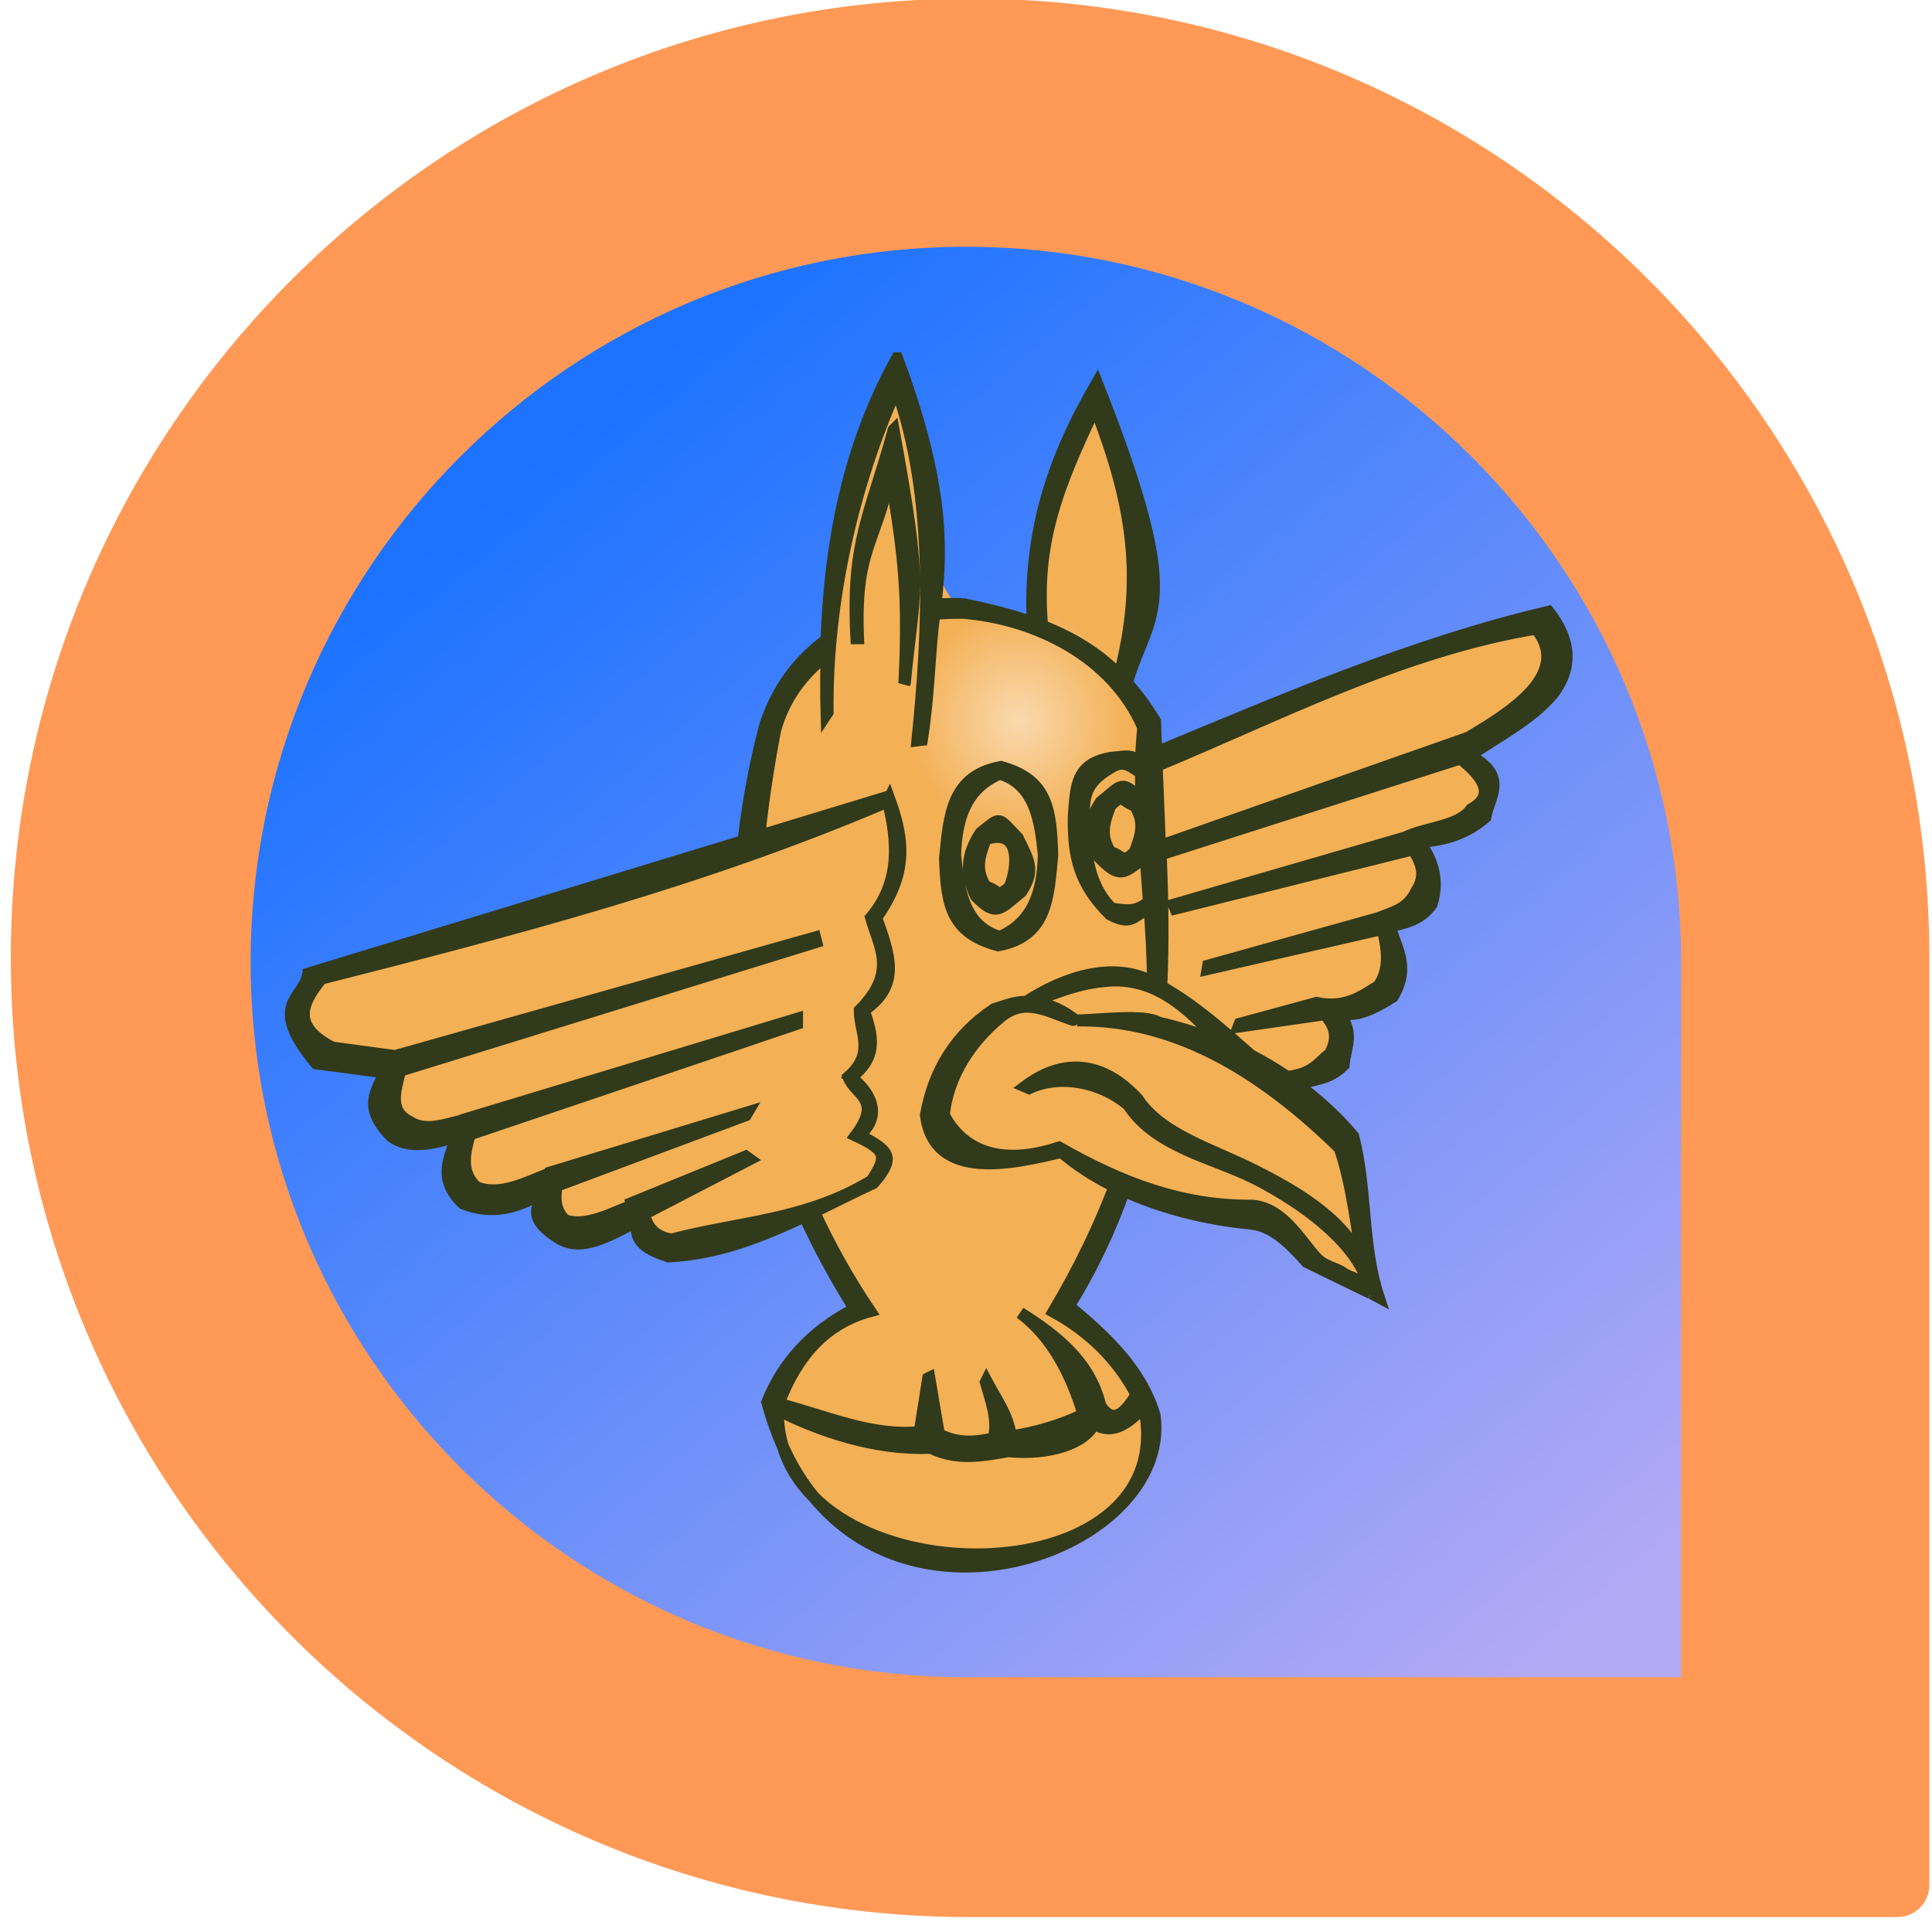 <?xml version="1.0" encoding="UTF-8" standalone="no"?>
<!-- Generator: Adobe Illustrator 17.0.1, SVG Export Plug-In . SVG Version: 6.00 Build 0)  -->

<svg
   xmlns:dc="http://purl.org/dc/elements/1.1/"
   xmlns:cc="http://creativecommons.org/ns#"
   xmlns:rdf="http://www.w3.org/1999/02/22-rdf-syntax-ns#"
   xmlns:svg="http://www.w3.org/2000/svg"
   xmlns="http://www.w3.org/2000/svg"
   xmlns:xlink="http://www.w3.org/1999/xlink"
   xmlns:sodipodi="http://sodipodi.sourceforge.net/DTD/sodipodi-0.dtd"
   xmlns:inkscape="http://www.inkscape.org/namespaces/inkscape"
   version="1.1"
   x="0px"
   y="0px"
   width="86px"
   height="86px"
   viewBox="0 0 86 86"
   enable-background="new 0 0 86 86"
   xml:space="preserve"
   id="svg2"
   inkscape:version="0.91 r13725"
   sodipodi:docname="icon.svg"
   inkscape:export-filename="/home/otto/develop/sailfishos/harbour-tothem/icon/108x108/harbor-tothem.png"
   inkscape:export-xdpi="113.02325"
   inkscape:export-ydpi="113.02325"><defs
     id="defs21"><linearGradient
       id="linearGradient4402"
       inkscape:collect="always"><stop
         id="stop4404"
         offset="0"
         style="stop-color:#fad9ae;stop-opacity:1" /><stop
         id="stop4406"
         offset="1"
         style="stop-color:#f3b055;stop-opacity:1" /></linearGradient><linearGradient
       inkscape:collect="always"
       id="linearGradient4390"><stop
         style="stop-color:#f3b055;stop-opacity:1;"
         offset="0"
         id="stop4392" /><stop
         style="stop-color:#f3b055;stop-opacity:0;"
         offset="1"
         id="stop4394" /></linearGradient><linearGradient
       inkscape:collect="always"
       id="linearGradient4245"><stop
         style="stop-color:#1d73ff;stop-opacity:1"
         offset="0"
         id="stop4247" /><stop
         style="stop-color:#b2a9f5;stop-opacity:1"
         offset="1"
         id="stop4249" /></linearGradient><linearGradient
       inkscape:collect="always"
       xlink:href="#linearGradient4245"
       id="linearGradient4251"
       x1="17.702"
       y1="58.655"
       x2="71.157"
       y2="13.908"
       gradientUnits="userSpaceOnUse" /><linearGradient
       inkscape:collect="always"
       xlink:href="#linearGradient4245"
       id="linearGradient4316"
       x1="17.702"
       y1="58.655"
       x2="71.157"
       y2="13.908"
       gradientUnits="userSpaceOnUse" /><radialGradient
       inkscape:collect="always"
       xlink:href="#linearGradient4390"
       id="radialGradient4396"
       cx="63.719"
       cy="33.925"
       fx="63.719"
       fy="33.925"
       r="15.508"
       gradientTransform="matrix(1,0,0,0.947,0,1.795)"
       gradientUnits="userSpaceOnUse" /><radialGradient
       inkscape:collect="always"
       xlink:href="#linearGradient4402"
       id="radialGradient4400"
       gradientUnits="userSpaceOnUse"
       gradientTransform="matrix(0.173,-0.012,0.012,0.178,52.272,28.65)"
       cx="78.673"
       cy="1.76"
       fx="78.673"
       fy="1.76"
       r="15.508" /></defs><sodipodi:namedview
     pagecolor="#ffffff"
     bordercolor="#666666"
     borderopacity="1"
     objecttolerance="10"
     gridtolerance="10"
     guidetolerance="10"
     inkscape:pageopacity="0"
     inkscape:pageshadow="2"
     inkscape:window-width="2091"
     inkscape:window-height="1383"
     id="namedview19"
     showgrid="false"
     showguides="false"
     inkscape:guide-bbox="true"
     inkscape:zoom="1.8101934"
     inkscape:cx="-118.09824"
     inkscape:cy="62.497138"
     inkscape:window-x="439"
     inkscape:window-y="426"
     inkscape:window-maximized="0"
     inkscape:current-layer="Layer_1"><sodipodi:guide
       position="104.949,103.856"
       orientation="0,1"
       id="guide4166" /><sodipodi:guide
       position="97.754,83.789"
       orientation="0,1"
       id="guide4253" /></sodipodi:namedview><g
     id="Layer_2"
     display="none" /><g
     id="Layer_1"
     transform="matrix(0,1,-1,0,86.182,-0.364)"><linearGradient
       id="SVGID_1_"
       gradientUnits="userSpaceOnUse"
       x1="85.283"
       y1="0.717"
       x2="12.807"
       y2="73.193"><stop
         offset="0"
         style="stop-color:#008075"
         id="stop7" /><stop
         offset="1"
         style="stop-color:#00BFAF"
         id="stop9" /></linearGradient><path
       d="M 85.7,1.723 C 85.7,0.937 85.063,0.3 84.277,0.3 c 0,0 -40.641,0 -41.276,0 C 19.417,0.3 0.3,19.417 0.3,43 0.3,66.582 19.417,85.7 43,85.7 66.583,85.7 85.7,66.582 85.7,43 c 0,-0.636 0,-41.277 0,-41.277 z"
       id="path11"
       style="fill:#ff9955;fill-opacity:1"
       inkscape:connector-curvature="0" /><g
       id="g13"
       style="fill-opacity:1;fill:url(#linearGradient4251)"><path
         d="m 43.187,75.025 c -17.556,0 -31.838,-14.282 -31.838,-31.838 0,-17.556 14.282,-31.838 31.838,-31.838 l 31.837,0 0,31.838 c 0,17.556 -14.282,31.838 -31.837,31.838 z"
         id="path15"
         inkscape:connector-curvature="0"
         style="fill:url(#linearGradient4251);fill-opacity:1" /></g><g
       id="g4412"
       transform="translate(-1.057,-0.185)"><g
         style="fill:url(#radialGradient4396);fill-opacity:1;stroke:none;stroke-width:0.116;stroke-miterlimit:4;stroke-dasharray:none;stroke-opacity:0.09"
         transform="matrix(0,-1.831,1.831,0,-17.825,161.689)"
         id="layer1"
         inkscape:label="outline"><path
           inkscape:connector-curvature="0"
           id="path2327"
           sodipodi:nodetypes="ccccccccccccccccccccsccccccccccccccccccccccc"
           style="fill:url(#radialGradient4400);fill-opacity:1;fill-rule:evenodd;stroke:none;stroke-width:0.305;stroke-miterlimit:4;stroke-dasharray:none;stroke-opacity:0.09"
           d="m 62.95,19.237 c -1.186,2.139 -1.63,4.469 -1.715,6.849 -0.659,0.476 -1.18,1.145 -1.483,2.045 -0.247,0.924 -0.424,1.873 -0.535,2.841 l -10.582,3.225 c -0.087,0.631 -1.02,0.717 0.192,2.182 l 1.661,0.22 c -0.158,0.446 -0.558,0.811 0.165,1.551 0.407,0.309 0.98,0.203 1.592,0 -0.153,0.519 -0.484,1.016 0.151,1.633 0.673,0.274 1.345,0.134 2.018,-0.316 -0.139,0.336 -0.538,0.621 0.302,1.153 0.565,0.363 1.243,-0.065 1.908,-0.398 -0.079,0.551 0.341,0.704 0.769,0.851 1.201,-0.061 2.24,-0.474 3.308,-0.975 0.345,0.746 0.745,1.495 1.221,2.251 -1.085,0.556 -1.762,1.351 -2.127,2.265 1.746,6.545 9.911,3.88 9.415,0.315 -0.345,-1.131 -1.201,-1.915 -2.086,-2.649 0.584,-0.937 1.014,-1.873 1.345,-2.8 0.897,0.405 1.955,0.687 3.088,0.796 0.527,0.051 0.948,0.48 1.358,0.934 l 1.551,0.755 c 0.003,0.014 0.012,0.027 0.014,0.041 l 0,-0.041 0.178,0.096 c -0.416,-1.249 -0.285,-2.621 -0.618,-3.911 -0.425,-0.501 -0.896,-0.919 -1.386,-1.277 0.67,-0.122 0.882,-0.19 1.152,-0.453 -0.139,-1.675 0.004,-0.914 1.194,-1.661 0.437,-0.725 0.072,-1.183 -0.069,-1.715 0.37,-0.083 0.746,-0.151 1.016,-0.535 0.174,-0.558 0.041,-1.055 -0.302,-1.51 0.535,-0.05 1.071,-0.146 1.606,-0.604 0.087,-0.496 0.573,-0.999 -0.384,-1.496 0.688,-0.479 1.461,-0.852 2.018,-1.496 0.511,-0.668 0.427,-1.336 -0.096,-2.004 -3.302,0.773 -6.414,2.127 -9.538,3.417 -0.01,-0.252 -0.022,-0.505 -0.028,-0.755 -0.215,-0.354 -0.445,-0.665 -0.686,-0.933 0.541,-1.829 1.457,-1.769 -0.727,-7.288 -1.105,1.9 -1.653,3.65 -1.564,5.819 -0.507,-0.177 -1.057,-0.317 -1.661,-0.439 -0.977,0.115 -1.274,-4.999 -1.633,-5.984 z" /></g><g
         style="fill:#313a1a;fill-opacity:1;stroke:#313a1a;stroke-width:0.29;stroke-miterlimit:4;stroke-dasharray:none;stroke-opacity:1"
         transform="matrix(0,-1.831,1.831,0,-17.855,161.697)"
         id="layer1-2"
         inkscape:label="outline"><path
           inkscape:connector-curvature="0"
           id="path2327-7"
           sodipodi:nodetypes="ccccccccccccccccccccsccccccccccccccccccccccccccccccccccccccccccccccccccccccccccccccccccccccccccccccccccccccccccccccccccccccccccccccccccccccccccccccccccccccccccccccccccccccccccccccccccccccccccccccccccccccccccccsccccsccssccccccccccccccc"
           style="fill:#313a1a;fill-opacity:1;fill-rule:evenodd;stroke:#313a1a;stroke-width:0.29;stroke-miterlimit:4;stroke-dasharray:none;stroke-opacity:1"
           d="m 62.95,19.237 c -1.186,2.139 -1.63,4.469 -1.715,6.849 -0.659,0.476 -1.18,1.145 -1.483,2.045 -0.247,0.924 -0.424,1.873 -0.535,2.841 l -10.582,3.225 c -0.087,0.631 -1.02,0.717 0.192,2.182 l 1.661,0.22 c -0.158,0.446 -0.558,0.811 0.165,1.551 0.407,0.309 0.98,0.203 1.592,0 -0.153,0.519 -0.484,1.016 0.151,1.633 0.673,0.274 1.345,0.134 2.018,-0.316 -0.139,0.336 -0.538,0.621 0.302,1.153 0.565,0.363 1.243,-0.065 1.908,-0.398 -0.079,0.551 0.341,0.704 0.769,0.851 1.201,-0.061 2.24,-0.474 3.308,-0.975 0.345,0.746 0.745,1.495 1.221,2.251 -1.085,0.556 -1.762,1.351 -2.127,2.265 1.746,6.545 9.911,3.88 9.415,0.315 -0.345,-1.131 -1.201,-1.915 -2.086,-2.649 0.584,-0.937 1.014,-1.873 1.345,-2.8 0.897,0.405 1.955,0.687 3.088,0.796 0.527,0.051 0.948,0.48 1.358,0.934 l 1.551,0.755 c 0.003,0.014 0.012,0.027 0.014,0.041 l 0,-0.041 0.178,0.096 c -0.416,-1.249 -0.285,-2.621 -0.618,-3.911 -0.425,-0.501 -0.896,-0.919 -1.386,-1.277 0.67,-0.122 0.882,-0.19 1.152,-0.453 0.031,-0.436 0.321,-0.828 -0.22,-1.358 0.35,0.264 0.859,0.051 1.414,-0.302 0.437,-0.725 0.072,-1.183 -0.069,-1.715 0.37,-0.083 0.746,-0.151 1.016,-0.535 0.174,-0.558 0.041,-1.055 -0.302,-1.51 0.535,-0.05 1.071,-0.146 1.606,-0.604 0.087,-0.496 0.573,-0.999 -0.384,-1.496 0.688,-0.479 1.461,-0.852 2.018,-1.496 0.511,-0.668 0.427,-1.336 -0.096,-2.004 -3.302,0.773 -6.414,2.127 -9.538,3.417 -0.01,-0.252 -0.022,-0.505 -0.028,-0.755 -0.215,-0.354 -0.445,-0.665 -0.686,-0.933 0.541,-1.829 1.457,-1.769 -0.727,-7.288 -1.105,1.9 -1.653,3.65 -1.564,5.819 -0.507,-0.177 -1.057,-0.317 -1.661,-0.439 -0.233,-0.026 -0.466,-0.006 -0.7,0 0.169,-1.404 0.177,-2.999 -0.933,-5.984 z m -0.014,0.741 c 0.955,2.659 0.772,5.958 0.508,8.55 l 0.11,-0.014 c 0.184,-1.185 0.173,-2.09 0.302,-3.061 0.235,-0.023 0.469,-0.029 0.7,-0.027 1.766,0.142 3.634,1.064 4.378,2.786 -0.027,0.291 -0.049,0.582 -0.055,0.864 -0.221,-0.214 -0.337,-0.163 -0.741,-0.123 -0.836,0.148 -0.836,0.669 -0.892,1.414 -0.021,1.011 0.155,1.666 0.878,2.388 0.507,0.267 0.558,0.074 0.961,-0.179 0.047,0.592 0.082,1.201 0.083,1.826 -0.985,-0.527 -2.206,-0.089 -3.074,0.48 -0.275,-0.007 -0.525,0.101 -0.782,0.179 -0.934,0.618 -1.476,1.504 -1.661,2.58 0.206,1.622 2.122,1.172 3.294,0.892 0.368,0.312 0.796,0.595 1.29,0.837 -0.355,0.937 -0.828,1.943 -1.482,3.047 0.891,0.489 1.571,1.166 2.018,2.017 -0.294,0.475 -0.572,0.73 -0.878,0.274 -0.256,-1.072 -1.06,-1.702 -1.949,-2.264 0.769,0.565 1.253,1.508 1.537,2.47 -0.562,0.27 -1.177,0.447 -1.77,0.535 -0.049,-0.498 -0.365,-0.917 -0.59,-1.345 l -0.014,0.028 c 0.127,0.453 0.309,0.906 0.192,1.359 -0.431,0.108 -0.889,0.139 -1.332,-0.096 l -0.233,-1.372 -0.028,0.014 -0.206,1.304 c -1.165,0.121 -2.272,-0.389 -3.431,-0.686 0.451,-1.199 1.164,-1.963 2.224,-2.251 -0.538,-0.799 -0.987,-1.609 -1.359,-2.416 0.445,-0.213 0.969,-0.482 1.441,-0.7 0.578,-0.665 0.335,-0.795 -0.343,-1.166 0.588,-0.486 0.235,-1.079 -0.206,-1.4 0.651,-0.493 0.538,-0.999 0.316,-1.633 0.909,-0.61 0.617,-1.362 0.302,-2.251 0.723,-1.029 0.717,-1.801 0.315,-2.896 l -0.014,0.028 -0.028,-0.069 -3.115,0.947 c 0.086,-0.841 0.217,-1.692 0.384,-2.567 0.213,-0.778 0.671,-1.376 1.249,-1.825 -0.01,0.474 -0.014,0.95 0,1.427 l 0.027,-0.041 c -0.033,-2.745 0.654,-5.605 1.674,-7.864 z m 4.831,0.453 c 0.903,2.334 1.206,4.126 0.59,6.506 -0.547,-0.549 -1.173,-0.92 -1.88,-1.194 -0.178,-2.025 0.377,-3.399 1.29,-5.312 z m -4.9,0.549 c -0.562,2.064 -1.036,2.712 -0.906,5.064 l 0.041,0 c -0.086,-2.138 0.396,-2.237 0.782,-3.98 0.361,2.051 0.443,3.079 0.343,5.078 l 0.014,-0.027 c 0.225,-2.379 0.464,-2.095 -0.274,-6.135 z m 15.619,4.831 c 0.921,1.129 -0.729,2.1 -1.647,2.649 l -7.384,2.594 -0.11,0.137 c -0.029,-0.687 -0.054,-1.373 -0.082,-2.045 2.965,-1.228 5.965,-2.795 9.223,-3.335 z m -1.839,3.156 c 0.548,0.437 0.871,0.895 0.261,1.235 -0.3,0.428 -1.122,0.442 -1.606,0.686 l -5.627,1.633 0.041,0.096 5.778,-1.441 c 0.198,0.309 0.337,0.631 0.083,1.015 -0.206,0.437 -0.54,0.503 -0.933,0.659 l -4.131,1.153 -0.014,0.083 4.255,-0.975 c 0.119,0.491 0.189,0.976 -0.096,1.386 -0.431,0.274 -0.832,0.555 -1.51,0.412 l -1.867,0.508 -0.027,0.069 2.1,-0.302 c 0.191,0.24 0.364,0.5 0.123,0.961 -0.287,0.209 -0.388,0.487 -1.043,0.563 -0.288,-0.195 -0.581,-0.37 -0.878,-0.522 -0.661,-0.58 -1.345,-1.203 -2.182,-1.674 0.05,-1.087 0.03,-2.155 -0.014,-3.212 z m -8.317,0.137 c 0.234,-0.047 0.351,0.101 0.549,0.206 -0.001,0.228 0.006,0.448 0.014,0.672 -0.496,-0.52 -0.481,-0.359 -0.988,0.041 -0.351,0.534 -0.296,0.808 -0.041,1.345 0.499,0.516 0.592,0.405 1.098,0 0.01,-0.015 0.018,-0.026 0.028,-0.041 0.031,0.373 0.051,0.749 0.082,1.125 -0.321,0.267 -0.549,0.213 -0.906,0.165 -0.61,-0.605 -0.646,-1.46 -0.672,-2.278 -0.024,-0.635 0.197,-0.895 0.727,-1.194 0.041,-0.016 0.075,-0.034 0.11,-0.041 z m -2.855,0.069 c -1.196,0.216 -1.258,1.176 -1.359,2.224 0.037,1.128 0.148,1.806 1.29,2.113 1.192,-0.22 1.218,-1.152 1.318,-2.196 -0.038,-1.114 -0.12,-1.834 -1.249,-2.141 z m -0.028,0.165 c 0.872,0.262 0.99,1.169 1.071,1.976 -0.025,0.888 -0.254,1.637 -1.071,1.99 -0.888,-0.26 -1.003,-1.172 -1.084,-1.99 0.024,-0.892 0.263,-1.628 1.084,-1.976 z m 2.937,0.604 c 0.096,-0.001 0.155,0.115 0.343,0.165 0.263,0.412 0.158,0.726 0,1.139 -0.314,0.303 -0.287,0.079 -0.59,0 -0.263,-0.412 -0.158,-0.726 0,-1.139 0.119,-0.114 0.19,-0.164 0.247,-0.165 z m -5.655,0.069 c 0.234,0.969 0.325,1.946 -0.412,2.827 0.188,0.689 0.666,1.316 -0.274,2.251 -0.003,0.537 0.392,1.039 -0.274,1.62 0.157,0.437 0.849,0.53 0.178,1.427 0.78,0.364 0.761,0.516 0.385,1.098 -1.607,0.975 -3.253,0.999 -4.859,1.427 -0.393,-0.054 -0.603,-0.287 -0.672,-0.618 l 2.567,-1.331 -0.096,-0.069 -2.759,1.125 0.027,0.055 c -0.538,0.203 -1.152,0.549 -1.661,0.371 -0.265,-0.259 -0.251,-0.556 -0.206,-0.837 l 4.598,-1.716 0.041,-0.069 -4.776,1.455 0,0.014 c -0.596,0.231 -1.242,0.589 -1.826,0.343 -0.398,-0.395 -0.26,-0.849 -0.151,-1.276 l 7.96,-2.69 0,-0.123 -8.07,2.443 0,0.014 c -0.486,0.108 -0.957,0.31 -1.359,0.041 -0.519,-0.256 -0.333,-0.784 -0.22,-1.235 l 10.115,-3.129 -0.028,-0.11 -10.211,2.882 -1.523,-0.206 C 48.103,35.428 48.588,34.788 48.95,34.32 53.591,33.141 58.185,31.954 62.73,30.011 Z m 2.704,0.48 c -0.101,-0.014 -0.199,0.088 -0.453,0.289 -0.351,0.534 -0.365,1 -0.11,1.537 0.499,0.516 0.592,0.295 1.098,-0.11 0.351,-0.534 0.172,-0.767 -0.083,-1.304 -0.248,-0.26 -0.352,-0.398 -0.453,-0.412 z m -0.069,0.384 c 0.544,-0.028 0.534,0.673 0.329,1.208 -0.314,0.303 -0.287,0.08 -0.59,0 -0.263,-0.412 -0.158,-0.74 0,-1.153 0.101,-0.036 0.183,-0.051 0.261,-0.055 z m 2.649,3.5 c 1.205,-0.114 1.993,0.641 2.759,1.469 -0.488,-0.193 -0.98,-0.345 -1.455,-0.453 -0.352,-0.211 -1.408,-0.068 -1.99,-0.055 2.517,-0.033 4.616,1.38 6.382,3.102 0.291,0.844 0.407,1.838 0.549,2.745 -0.482,-1.073 -1.718,-1.745 -2.608,-2.196 -1.044,-0.528 -2.279,-0.866 -2.855,-1.743 -0.832,-0.901 -1.786,-1.01 -2.731,-0.302 l 0.096,0.041 c 0.768,-0.363 1.786,-0.136 2.416,0.412 0.677,1.03 2.061,1.271 3.074,1.784 0.871,0.441 2.187,1.284 2.663,2.306 0.013,0.078 0.027,0.158 0.041,0.234 -0.074,-0.03 -0.465,-0.169 -0.549,-0.234 -0.177,-0.137 -0.466,-0.155 -0.672,-0.384 -0.413,-0.457 -0.807,-1.193 -1.537,-1.263 -1.73,0.016 -3.196,-0.555 -4.708,-1.413 -1.096,0.362 -2.213,0.303 -2.799,-0.783 0.086,-0.958 0.665,-1.809 1.372,-2.388 0.602,-0.499 1.143,-0.138 1.771,0.069 0.009,0 -0.037,-0.054 -0.028,-0.055 -0.324,-0.227 -0.63,-0.347 -0.961,-0.371 0.697,-0.317 1.28,-0.48 1.77,-0.521 z m 0.906,10.39 c 0.022,0.05 0.048,0.1 0.069,0.151 0.737,4.638 -9.001,4.465 -8.935,-0.11 0.991,0.5 2.343,0.978 3.72,0.92 0.64,0.321 1.296,0.181 1.88,0.082 0.997,0.098 1.867,-0.191 2.086,-0.672 0.464,0.306 0.862,-0.054 1.181,-0.371 z" /></g></g></g></svg>
